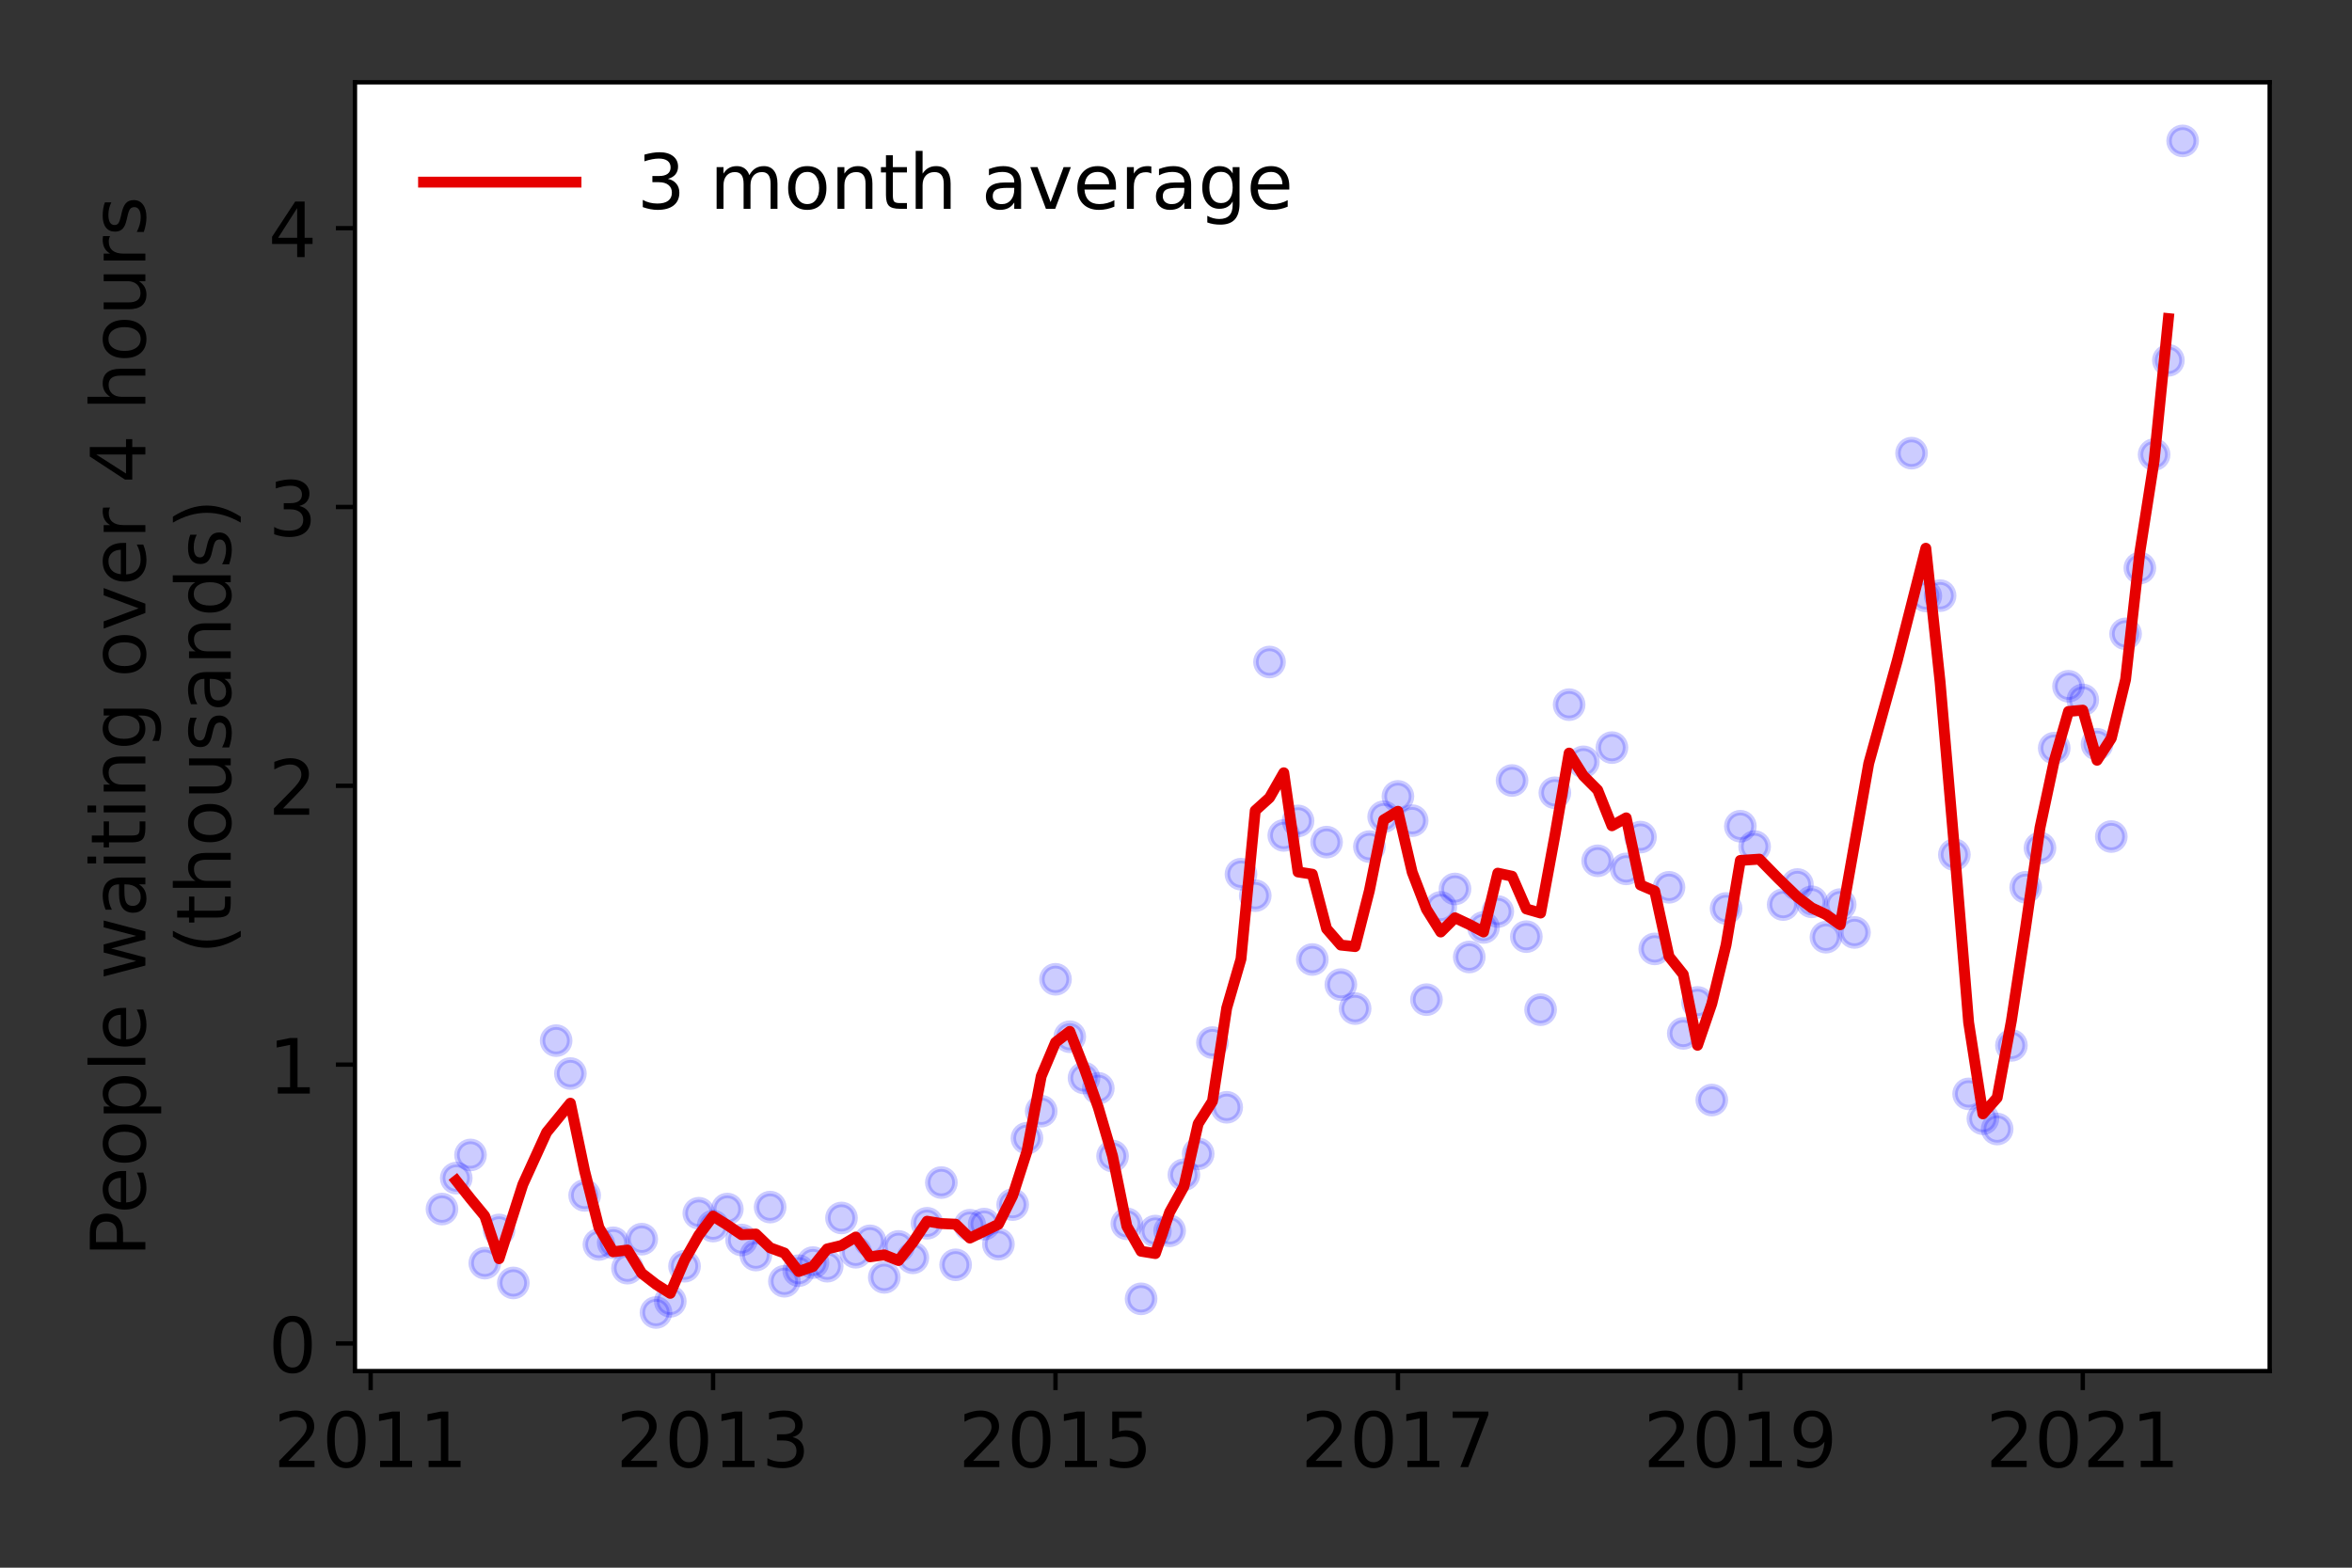 <?xml version="1.0" encoding="utf-8" standalone="no"?>
<!DOCTYPE svg PUBLIC "-//W3C//DTD SVG 1.1//EN"
  "http://www.w3.org/Graphics/SVG/1.1/DTD/svg11.dtd">
<!-- Created with matplotlib (https://matplotlib.org/) -->
<svg height="288pt" version="1.1" viewBox="0 0 432 288" width="432pt" xmlns="http://www.w3.org/2000/svg" xmlns:xlink="http://www.w3.org/1999/xlink">
 <rect x="0" y="0" width="432" height="288" fill="#333333" stroke="none"/>
 <defs>
  <style type="text/css">*{stroke-linecap:butt;stroke-linejoin:round;}</style>
 </defs>
 <g id="figure_1">
  <g id="patch_1">
   <path d="M 0 288 
L 432 288 
L 432 0 
L 0 0 
z
" style="fill:none;"/>
  </g>
  <g id="axes_1">
   <g id="patch_2">
    <path d="M 65.195 251.88 
L 416.88 251.88 
L 416.88 15.12 
L 65.195 15.12 
z
" style="fill:#ffffff;"/>
   </g>
   <g id="matplotlib.axis_1">
    <g id="xtick_1">
     <g id="line2d_1">
      <defs>
       <path d="M 0 0 
L 0 3.5 
" id="me75a34801a" style="stroke:#000000;stroke-width:0.8;"/>
      </defs>
      <g>
       <use style="stroke:#000000;stroke-width:0.8;" x="68.078" xlink:href="#me75a34801a" y="251.88"/>
      </g>
     </g>
     <g id="text_1">
      <!-- 2011 -->
      <g transform="translate(50.263 269.518)scale(0.14 -0.14)">
       <defs>
        <path d="M 19.188 8.297 
L 53.609 8.297 
L 53.609 0 
L 7.328 0 
L 7.328 8.297 
Q 12.938 14.109 22.625 23.891 
Q 32.328 33.688 34.812 36.531 
Q 39.547 41.844 41.422 45.531 
Q 43.312 49.219 43.312 52.781 
Q 43.312 58.594 39.234 62.25 
Q 35.156 65.922 28.609 65.922 
Q 23.969 65.922 18.812 64.312 
Q 13.672 62.703 7.812 59.422 
L 7.812 69.391 
Q 13.766 71.781 18.938 73 
Q 24.125 74.219 28.422 74.219 
Q 39.75 74.219 46.484 68.547 
Q 53.219 62.891 53.219 53.422 
Q 53.219 48.922 51.531 44.891 
Q 49.859 40.875 45.406 35.406 
Q 44.188 33.984 37.641 27.219 
Q 31.109 20.453 19.188 8.297 
z
" id="DejaVuSans-50"/>
        <path d="M 31.781 66.406 
Q 24.172 66.406 20.328 58.906 
Q 16.5 51.422 16.5 36.375 
Q 16.5 21.391 20.328 13.891 
Q 24.172 6.391 31.781 6.391 
Q 39.453 6.391 43.281 13.891 
Q 47.125 21.391 47.125 36.375 
Q 47.125 51.422 43.281 58.906 
Q 39.453 66.406 31.781 66.406 
z
M 31.781 74.219 
Q 44.047 74.219 50.516 64.516 
Q 56.984 54.828 56.984 36.375 
Q 56.984 17.969 50.516 8.266 
Q 44.047 -1.422 31.781 -1.422 
Q 19.531 -1.422 13.062 8.266 
Q 6.594 17.969 6.594 36.375 
Q 6.594 54.828 13.062 64.516 
Q 19.531 74.219 31.781 74.219 
z
" id="DejaVuSans-48"/>
        <path d="M 12.406 8.297 
L 28.516 8.297 
L 28.516 63.922 
L 10.984 60.406 
L 10.984 69.391 
L 28.422 72.906 
L 38.281 72.906 
L 38.281 8.297 
L 54.391 8.297 
L 54.391 0 
L 12.406 0 
z
" id="DejaVuSans-49"/>
       </defs>
       <use xlink:href="#DejaVuSans-50"/>
       <use x="63.623" xlink:href="#DejaVuSans-48"/>
       <use x="127.246" xlink:href="#DejaVuSans-49"/>
       <use x="190.869" xlink:href="#DejaVuSans-49"/>
      </g>
     </g>
    </g>
    <g id="xtick_2">
     <g id="line2d_2">
      <g>
       <use style="stroke:#000000;stroke-width:0.8;" x="130.972" xlink:href="#me75a34801a" y="251.88"/>
      </g>
     </g>
     <g id="text_2">
      <!-- 2013 -->
      <g transform="translate(113.157 269.518)scale(0.14 -0.14)">
       <defs>
        <path d="M 40.578 39.312 
Q 47.656 37.797 51.625 33 
Q 55.609 28.219 55.609 21.188 
Q 55.609 10.406 48.188 4.484 
Q 40.766 -1.422 27.094 -1.422 
Q 22.516 -1.422 17.656 -0.516 
Q 12.797 0.391 7.625 2.203 
L 7.625 11.719 
Q 11.719 9.328 16.594 8.109 
Q 21.484 6.891 26.812 6.891 
Q 36.078 6.891 40.938 10.547 
Q 45.797 14.203 45.797 21.188 
Q 45.797 27.641 41.281 31.266 
Q 36.766 34.906 28.719 34.906 
L 20.219 34.906 
L 20.219 43.016 
L 29.109 43.016 
Q 36.375 43.016 40.234 45.922 
Q 44.094 48.828 44.094 54.297 
Q 44.094 59.906 40.109 62.906 
Q 36.141 65.922 28.719 65.922 
Q 24.656 65.922 20.016 65.031 
Q 15.375 64.156 9.812 62.312 
L 9.812 71.094 
Q 15.438 72.656 20.344 73.438 
Q 25.25 74.219 29.594 74.219 
Q 40.828 74.219 47.359 69.109 
Q 53.906 64.016 53.906 55.328 
Q 53.906 49.266 50.438 45.094 
Q 46.969 40.922 40.578 39.312 
z
" id="DejaVuSans-51"/>
       </defs>
       <use xlink:href="#DejaVuSans-50"/>
       <use x="63.623" xlink:href="#DejaVuSans-48"/>
       <use x="127.246" xlink:href="#DejaVuSans-49"/>
       <use x="190.869" xlink:href="#DejaVuSans-51"/>
      </g>
     </g>
    </g>
    <g id="xtick_3">
     <g id="line2d_3">
      <g>
       <use style="stroke:#000000;stroke-width:0.8;" x="193.867" xlink:href="#me75a34801a" y="251.88"/>
      </g>
     </g>
     <g id="text_3">
      <!-- 2015 -->
      <g transform="translate(176.052 269.518)scale(0.14 -0.14)">
       <defs>
        <path d="M 10.797 72.906 
L 49.516 72.906 
L 49.516 64.594 
L 19.828 64.594 
L 19.828 46.734 
Q 21.969 47.469 24.109 47.828 
Q 26.266 48.188 28.422 48.188 
Q 40.625 48.188 47.75 41.5 
Q 54.891 34.812 54.891 23.391 
Q 54.891 11.625 47.562 5.094 
Q 40.234 -1.422 26.906 -1.422 
Q 22.312 -1.422 17.547 -0.641 
Q 12.797 0.141 7.719 1.703 
L 7.719 11.625 
Q 12.109 9.234 16.797 8.062 
Q 21.484 6.891 26.703 6.891 
Q 35.156 6.891 40.078 11.328 
Q 45.016 15.766 45.016 23.391 
Q 45.016 31 40.078 35.438 
Q 35.156 39.891 26.703 39.891 
Q 22.75 39.891 18.812 39.016 
Q 14.891 38.141 10.797 36.281 
z
" id="DejaVuSans-53"/>
       </defs>
       <use xlink:href="#DejaVuSans-50"/>
       <use x="63.623" xlink:href="#DejaVuSans-48"/>
       <use x="127.246" xlink:href="#DejaVuSans-49"/>
       <use x="190.869" xlink:href="#DejaVuSans-53"/>
      </g>
     </g>
    </g>
    <g id="xtick_4">
     <g id="line2d_4">
      <g>
       <use style="stroke:#000000;stroke-width:0.8;" x="256.761" xlink:href="#me75a34801a" y="251.88"/>
      </g>
     </g>
     <g id="text_4">
      <!-- 2017 -->
      <g transform="translate(238.946 269.518)scale(0.14 -0.14)">
       <defs>
        <path d="M 8.203 72.906 
L 55.078 72.906 
L 55.078 68.703 
L 28.609 0 
L 18.312 0 
L 43.219 64.594 
L 8.203 64.594 
z
" id="DejaVuSans-55"/>
       </defs>
       <use xlink:href="#DejaVuSans-50"/>
       <use x="63.623" xlink:href="#DejaVuSans-48"/>
       <use x="127.246" xlink:href="#DejaVuSans-49"/>
       <use x="190.869" xlink:href="#DejaVuSans-55"/>
      </g>
     </g>
    </g>
    <g id="xtick_5">
     <g id="line2d_5">
      <g>
       <use style="stroke:#000000;stroke-width:0.8;" x="319.656" xlink:href="#me75a34801a" y="251.88"/>
      </g>
     </g>
     <g id="text_5">
      <!-- 2019 -->
      <g transform="translate(301.841 269.518)scale(0.14 -0.14)">
       <defs>
        <path d="M 10.984 1.516 
L 10.984 10.5 
Q 14.703 8.734 18.5 7.812 
Q 22.312 6.891 25.984 6.891 
Q 35.75 6.891 40.891 13.453 
Q 46.047 20.016 46.781 33.406 
Q 43.953 29.203 39.594 26.953 
Q 35.25 24.703 29.984 24.703 
Q 19.047 24.703 12.672 31.312 
Q 6.297 37.938 6.297 49.422 
Q 6.297 60.641 12.938 67.422 
Q 19.578 74.219 30.609 74.219 
Q 43.266 74.219 49.922 64.516 
Q 56.594 54.828 56.594 36.375 
Q 56.594 19.141 48.406 8.859 
Q 40.234 -1.422 26.422 -1.422 
Q 22.703 -1.422 18.891 -0.688 
Q 15.094 0.047 10.984 1.516 
z
M 30.609 32.422 
Q 37.25 32.422 41.125 36.953 
Q 45.016 41.5 45.016 49.422 
Q 45.016 57.281 41.125 61.844 
Q 37.25 66.406 30.609 66.406 
Q 23.969 66.406 20.094 61.844 
Q 16.219 57.281 16.219 49.422 
Q 16.219 41.5 20.094 36.953 
Q 23.969 32.422 30.609 32.422 
z
" id="DejaVuSans-57"/>
       </defs>
       <use xlink:href="#DejaVuSans-50"/>
       <use x="63.623" xlink:href="#DejaVuSans-48"/>
       <use x="127.246" xlink:href="#DejaVuSans-49"/>
       <use x="190.869" xlink:href="#DejaVuSans-57"/>
      </g>
     </g>
    </g>
    <g id="xtick_6">
     <g id="line2d_6">
      <g>
       <use style="stroke:#000000;stroke-width:0.8;" x="382.55" xlink:href="#me75a34801a" y="251.88"/>
      </g>
     </g>
     <g id="text_6">
      <!-- 2021 -->
      <g transform="translate(364.735 269.518)scale(0.14 -0.14)">
       <use xlink:href="#DejaVuSans-50"/>
       <use x="63.623" xlink:href="#DejaVuSans-48"/>
       <use x="127.246" xlink:href="#DejaVuSans-50"/>
       <use x="190.869" xlink:href="#DejaVuSans-49"/>
      </g>
     </g>
    </g>
   </g>
   <g id="matplotlib.axis_2">
    <g id="ytick_1">
     <g id="line2d_7">
      <defs>
       <path d="M 0 0 
L -3.5 0 
" id="m4e1fd87403" style="stroke:#000000;stroke-width:0.8;"/>
      </defs>
      <g>
       <use style="stroke:#000000;stroke-width:0.8;" x="65.195" xlink:href="#m4e1fd87403" y="246.804"/>
      </g>
     </g>
     <g id="text_7">
      <!-- 0 -->
      <g transform="translate(49.288 252.123)scale(0.14 -0.14)">
       <use xlink:href="#DejaVuSans-48"/>
      </g>
     </g>
    </g>
    <g id="ytick_2">
     <g id="line2d_8">
      <g>
       <use style="stroke:#000000;stroke-width:0.8;" x="65.195" xlink:href="#m4e1fd87403" y="195.582"/>
      </g>
     </g>
     <g id="text_8">
      <!-- 1 -->
      <g transform="translate(49.288 200.9)scale(0.14 -0.14)">
       <use xlink:href="#DejaVuSans-49"/>
      </g>
     </g>
    </g>
    <g id="ytick_3">
     <g id="line2d_9">
      <g>
       <use style="stroke:#000000;stroke-width:0.8;" x="65.195" xlink:href="#m4e1fd87403" y="144.359"/>
      </g>
     </g>
     <g id="text_9">
      <!-- 2 -->
      <g transform="translate(49.288 149.678)scale(0.14 -0.14)">
       <use xlink:href="#DejaVuSans-50"/>
      </g>
     </g>
    </g>
    <g id="ytick_4">
     <g id="line2d_10">
      <g>
       <use style="stroke:#000000;stroke-width:0.8;" x="65.195" xlink:href="#m4e1fd87403" y="93.137"/>
      </g>
     </g>
     <g id="text_10">
      <!-- 3 -->
      <g transform="translate(49.288 98.456)scale(0.14 -0.14)">
       <use xlink:href="#DejaVuSans-51"/>
      </g>
     </g>
    </g>
    <g id="ytick_5">
     <g id="line2d_11">
      <g>
       <use style="stroke:#000000;stroke-width:0.8;" x="65.195" xlink:href="#m4e1fd87403" y="41.914"/>
      </g>
     </g>
     <g id="text_11">
      <!-- 4 -->
      <g transform="translate(49.288 47.233)scale(0.14 -0.14)">
       <defs>
        <path d="M 37.797 64.312 
L 12.891 25.391 
L 37.797 25.391 
z
M 35.203 72.906 
L 47.609 72.906 
L 47.609 25.391 
L 58.016 25.391 
L 58.016 17.188 
L 47.609 17.188 
L 47.609 0 
L 37.797 0 
L 37.797 17.188 
L 4.891 17.188 
L 4.891 26.703 
z
" id="DejaVuSans-52"/>
       </defs>
       <use xlink:href="#DejaVuSans-52"/>
      </g>
     </g>
    </g>
    <g id="text_12">
     <!-- People waiting over 4 hours -->
     <g transform="translate(26.699 230.925)rotate(-90)scale(0.14 -0.14)">
      <defs>
       <path d="M 19.672 64.797 
L 19.672 37.406 
L 32.078 37.406 
Q 38.969 37.406 42.719 40.969 
Q 46.484 44.531 46.484 51.125 
Q 46.484 57.672 42.719 61.234 
Q 38.969 64.797 32.078 64.797 
z
M 9.812 72.906 
L 32.078 72.906 
Q 44.344 72.906 50.609 67.359 
Q 56.891 61.812 56.891 51.125 
Q 56.891 40.328 50.609 34.812 
Q 44.344 29.297 32.078 29.297 
L 19.672 29.297 
L 19.672 0 
L 9.812 0 
z
" id="DejaVuSans-80"/>
       <path d="M 56.203 29.594 
L 56.203 25.203 
L 14.891 25.203 
Q 15.484 15.922 20.484 11.062 
Q 25.484 6.203 34.422 6.203 
Q 39.594 6.203 44.453 7.469 
Q 49.312 8.734 54.109 11.281 
L 54.109 2.781 
Q 49.266 0.734 44.188 -0.344 
Q 39.109 -1.422 33.891 -1.422 
Q 20.797 -1.422 13.156 6.188 
Q 5.516 13.812 5.516 26.812 
Q 5.516 40.234 12.766 48.109 
Q 20.016 56 32.328 56 
Q 43.359 56 49.781 48.891 
Q 56.203 41.797 56.203 29.594 
z
M 47.219 32.234 
Q 47.125 39.594 43.094 43.984 
Q 39.062 48.391 32.422 48.391 
Q 24.906 48.391 20.391 44.141 
Q 15.875 39.891 15.188 32.172 
z
" id="DejaVuSans-101"/>
       <path d="M 30.609 48.391 
Q 23.391 48.391 19.188 42.75 
Q 14.984 37.109 14.984 27.297 
Q 14.984 17.484 19.156 11.844 
Q 23.344 6.203 30.609 6.203 
Q 37.797 6.203 41.984 11.859 
Q 46.188 17.531 46.188 27.297 
Q 46.188 37.016 41.984 42.703 
Q 37.797 48.391 30.609 48.391 
z
M 30.609 56 
Q 42.328 56 49.016 48.375 
Q 55.719 40.766 55.719 27.297 
Q 55.719 13.875 49.016 6.219 
Q 42.328 -1.422 30.609 -1.422 
Q 18.844 -1.422 12.172 6.219 
Q 5.516 13.875 5.516 27.297 
Q 5.516 40.766 12.172 48.375 
Q 18.844 56 30.609 56 
z
" id="DejaVuSans-111"/>
       <path d="M 18.109 8.203 
L 18.109 -20.797 
L 9.078 -20.797 
L 9.078 54.688 
L 18.109 54.688 
L 18.109 46.391 
Q 20.953 51.266 25.266 53.625 
Q 29.594 56 35.594 56 
Q 45.562 56 51.781 48.094 
Q 58.016 40.188 58.016 27.297 
Q 58.016 14.406 51.781 6.484 
Q 45.562 -1.422 35.594 -1.422 
Q 29.594 -1.422 25.266 0.953 
Q 20.953 3.328 18.109 8.203 
z
M 48.688 27.297 
Q 48.688 37.203 44.609 42.844 
Q 40.531 48.484 33.406 48.484 
Q 26.266 48.484 22.188 42.844 
Q 18.109 37.203 18.109 27.297 
Q 18.109 17.391 22.188 11.75 
Q 26.266 6.109 33.406 6.109 
Q 40.531 6.109 44.609 11.75 
Q 48.688 17.391 48.688 27.297 
z
" id="DejaVuSans-112"/>
       <path d="M 9.422 75.984 
L 18.406 75.984 
L 18.406 0 
L 9.422 0 
z
" id="DejaVuSans-108"/>
       <path id="DejaVuSans-32"/>
       <path d="M 4.203 54.688 
L 13.188 54.688 
L 24.422 12.016 
L 35.594 54.688 
L 46.188 54.688 
L 57.422 12.016 
L 68.609 54.688 
L 77.594 54.688 
L 63.281 0 
L 52.688 0 
L 40.922 44.828 
L 29.109 0 
L 18.5 0 
z
" id="DejaVuSans-119"/>
       <path d="M 34.281 27.484 
Q 23.391 27.484 19.188 25 
Q 14.984 22.516 14.984 16.5 
Q 14.984 11.719 18.141 8.906 
Q 21.297 6.109 26.703 6.109 
Q 34.188 6.109 38.703 11.406 
Q 43.219 16.703 43.219 25.484 
L 43.219 27.484 
z
M 52.203 31.203 
L 52.203 0 
L 43.219 0 
L 43.219 8.297 
Q 40.141 3.328 35.547 0.953 
Q 30.953 -1.422 24.312 -1.422 
Q 15.922 -1.422 10.953 3.297 
Q 6 8.016 6 15.922 
Q 6 25.141 12.172 29.828 
Q 18.359 34.516 30.609 34.516 
L 43.219 34.516 
L 43.219 35.406 
Q 43.219 41.609 39.141 45 
Q 35.062 48.391 27.688 48.391 
Q 23 48.391 18.547 47.266 
Q 14.109 46.141 10.016 43.891 
L 10.016 52.203 
Q 14.938 54.109 19.578 55.047 
Q 24.219 56 28.609 56 
Q 40.484 56 46.344 49.844 
Q 52.203 43.703 52.203 31.203 
z
" id="DejaVuSans-97"/>
       <path d="M 9.422 54.688 
L 18.406 54.688 
L 18.406 0 
L 9.422 0 
z
M 9.422 75.984 
L 18.406 75.984 
L 18.406 64.594 
L 9.422 64.594 
z
" id="DejaVuSans-105"/>
       <path d="M 18.312 70.219 
L 18.312 54.688 
L 36.812 54.688 
L 36.812 47.703 
L 18.312 47.703 
L 18.312 18.016 
Q 18.312 11.328 20.141 9.422 
Q 21.969 7.516 27.594 7.516 
L 36.812 7.516 
L 36.812 0 
L 27.594 0 
Q 17.188 0 13.234 3.875 
Q 9.281 7.766 9.281 18.016 
L 9.281 47.703 
L 2.688 47.703 
L 2.688 54.688 
L 9.281 54.688 
L 9.281 70.219 
z
" id="DejaVuSans-116"/>
       <path d="M 54.891 33.016 
L 54.891 0 
L 45.906 0 
L 45.906 32.719 
Q 45.906 40.484 42.875 44.328 
Q 39.844 48.188 33.797 48.188 
Q 26.516 48.188 22.312 43.547 
Q 18.109 38.922 18.109 30.906 
L 18.109 0 
L 9.078 0 
L 9.078 54.688 
L 18.109 54.688 
L 18.109 46.188 
Q 21.344 51.125 25.703 53.562 
Q 30.078 56 35.797 56 
Q 45.219 56 50.047 50.172 
Q 54.891 44.344 54.891 33.016 
z
" id="DejaVuSans-110"/>
       <path d="M 45.406 27.984 
Q 45.406 37.75 41.375 43.109 
Q 37.359 48.484 30.078 48.484 
Q 22.859 48.484 18.828 43.109 
Q 14.797 37.75 14.797 27.984 
Q 14.797 18.266 18.828 12.891 
Q 22.859 7.516 30.078 7.516 
Q 37.359 7.516 41.375 12.891 
Q 45.406 18.266 45.406 27.984 
z
M 54.391 6.781 
Q 54.391 -7.172 48.188 -13.984 
Q 42 -20.797 29.203 -20.797 
Q 24.469 -20.797 20.266 -20.094 
Q 16.062 -19.391 12.109 -17.922 
L 12.109 -9.188 
Q 16.062 -11.328 19.922 -12.344 
Q 23.781 -13.375 27.781 -13.375 
Q 36.625 -13.375 41.016 -8.766 
Q 45.406 -4.156 45.406 5.172 
L 45.406 9.625 
Q 42.625 4.781 38.281 2.391 
Q 33.938 0 27.875 0 
Q 17.828 0 11.672 7.656 
Q 5.516 15.328 5.516 27.984 
Q 5.516 40.672 11.672 48.328 
Q 17.828 56 27.875 56 
Q 33.938 56 38.281 53.609 
Q 42.625 51.219 45.406 46.391 
L 45.406 54.688 
L 54.391 54.688 
z
" id="DejaVuSans-103"/>
       <path d="M 2.984 54.688 
L 12.5 54.688 
L 29.594 8.797 
L 46.688 54.688 
L 56.203 54.688 
L 35.688 0 
L 23.484 0 
z
" id="DejaVuSans-118"/>
       <path d="M 41.109 46.297 
Q 39.594 47.172 37.812 47.578 
Q 36.031 48 33.891 48 
Q 26.266 48 22.188 43.047 
Q 18.109 38.094 18.109 28.812 
L 18.109 0 
L 9.078 0 
L 9.078 54.688 
L 18.109 54.688 
L 18.109 46.188 
Q 20.953 51.172 25.484 53.578 
Q 30.031 56 36.531 56 
Q 37.453 56 38.578 55.875 
Q 39.703 55.766 41.062 55.516 
z
" id="DejaVuSans-114"/>
       <path d="M 54.891 33.016 
L 54.891 0 
L 45.906 0 
L 45.906 32.719 
Q 45.906 40.484 42.875 44.328 
Q 39.844 48.188 33.797 48.188 
Q 26.516 48.188 22.312 43.547 
Q 18.109 38.922 18.109 30.906 
L 18.109 0 
L 9.078 0 
L 9.078 75.984 
L 18.109 75.984 
L 18.109 46.188 
Q 21.344 51.125 25.703 53.562 
Q 30.078 56 35.797 56 
Q 45.219 56 50.047 50.172 
Q 54.891 44.344 54.891 33.016 
z
" id="DejaVuSans-104"/>
       <path d="M 8.5 21.578 
L 8.5 54.688 
L 17.484 54.688 
L 17.484 21.922 
Q 17.484 14.156 20.5 10.266 
Q 23.531 6.391 29.594 6.391 
Q 36.859 6.391 41.078 11.031 
Q 45.312 15.672 45.312 23.688 
L 45.312 54.688 
L 54.297 54.688 
L 54.297 0 
L 45.312 0 
L 45.312 8.406 
Q 42.047 3.422 37.719 1 
Q 33.406 -1.422 27.688 -1.422 
Q 18.266 -1.422 13.375 4.438 
Q 8.5 10.297 8.5 21.578 
z
M 31.109 56 
z
" id="DejaVuSans-117"/>
       <path d="M 44.281 53.078 
L 44.281 44.578 
Q 40.484 46.531 36.375 47.5 
Q 32.281 48.484 27.875 48.484 
Q 21.188 48.484 17.844 46.438 
Q 14.5 44.391 14.5 40.281 
Q 14.5 37.156 16.891 35.375 
Q 19.281 33.594 26.516 31.984 
L 29.594 31.297 
Q 39.156 29.25 43.188 25.516 
Q 47.219 21.781 47.219 15.094 
Q 47.219 7.469 41.188 3.016 
Q 35.156 -1.422 24.609 -1.422 
Q 20.219 -1.422 15.453 -0.562 
Q 10.688 0.297 5.422 2 
L 5.422 11.281 
Q 10.406 8.688 15.234 7.391 
Q 20.062 6.109 24.812 6.109 
Q 31.156 6.109 34.562 8.281 
Q 37.984 10.453 37.984 14.406 
Q 37.984 18.062 35.516 20.016 
Q 33.062 21.969 24.703 23.781 
L 21.578 24.516 
Q 13.234 26.266 9.516 29.906 
Q 5.812 33.547 5.812 39.891 
Q 5.812 47.609 11.281 51.797 
Q 16.75 56 26.812 56 
Q 31.781 56 36.172 55.266 
Q 40.578 54.547 44.281 53.078 
z
" id="DejaVuSans-115"/>
      </defs>
      <use xlink:href="#DejaVuSans-80"/>
      <use x="56.678" xlink:href="#DejaVuSans-101"/>
      <use x="118.201" xlink:href="#DejaVuSans-111"/>
      <use x="179.383" xlink:href="#DejaVuSans-112"/>
      <use x="242.859" xlink:href="#DejaVuSans-108"/>
      <use x="270.643" xlink:href="#DejaVuSans-101"/>
      <use x="332.166" xlink:href="#DejaVuSans-32"/>
      <use x="363.953" xlink:href="#DejaVuSans-119"/>
      <use x="445.74" xlink:href="#DejaVuSans-97"/>
      <use x="507.02" xlink:href="#DejaVuSans-105"/>
      <use x="534.803" xlink:href="#DejaVuSans-116"/>
      <use x="574.012" xlink:href="#DejaVuSans-105"/>
      <use x="601.795" xlink:href="#DejaVuSans-110"/>
      <use x="665.174" xlink:href="#DejaVuSans-103"/>
      <use x="728.65" xlink:href="#DejaVuSans-32"/>
      <use x="760.438" xlink:href="#DejaVuSans-111"/>
      <use x="821.619" xlink:href="#DejaVuSans-118"/>
      <use x="880.799" xlink:href="#DejaVuSans-101"/>
      <use x="942.322" xlink:href="#DejaVuSans-114"/>
      <use x="983.436" xlink:href="#DejaVuSans-32"/>
      <use x="1015.223" xlink:href="#DejaVuSans-52"/>
      <use x="1078.846" xlink:href="#DejaVuSans-32"/>
      <use x="1110.633" xlink:href="#DejaVuSans-104"/>
      <use x="1174.012" xlink:href="#DejaVuSans-111"/>
      <use x="1235.193" xlink:href="#DejaVuSans-117"/>
      <use x="1298.572" xlink:href="#DejaVuSans-114"/>
      <use x="1339.686" xlink:href="#DejaVuSans-115"/>
     </g>
     <!-- (thousands) -->
     <g transform="translate(42.376 175.325)rotate(-90)scale(0.14 -0.14)">
      <defs>
       <path d="M 31 75.875 
Q 24.469 64.656 21.281 53.656 
Q 18.109 42.672 18.109 31.391 
Q 18.109 20.125 21.312 9.062 
Q 24.516 -2 31 -13.188 
L 23.188 -13.188 
Q 15.875 -1.703 12.234 9.375 
Q 8.594 20.453 8.594 31.391 
Q 8.594 42.281 12.203 53.312 
Q 15.828 64.359 23.188 75.875 
z
" id="DejaVuSans-40"/>
       <path d="M 45.406 46.391 
L 45.406 75.984 
L 54.391 75.984 
L 54.391 0 
L 45.406 0 
L 45.406 8.203 
Q 42.578 3.328 38.25 0.953 
Q 33.938 -1.422 27.875 -1.422 
Q 17.969 -1.422 11.734 6.484 
Q 5.516 14.406 5.516 27.297 
Q 5.516 40.188 11.734 48.094 
Q 17.969 56 27.875 56 
Q 33.938 56 38.25 53.625 
Q 42.578 51.266 45.406 46.391 
z
M 14.797 27.297 
Q 14.797 17.391 18.875 11.75 
Q 22.953 6.109 30.078 6.109 
Q 37.203 6.109 41.297 11.75 
Q 45.406 17.391 45.406 27.297 
Q 45.406 37.203 41.297 42.844 
Q 37.203 48.484 30.078 48.484 
Q 22.953 48.484 18.875 42.844 
Q 14.797 37.203 14.797 27.297 
z
" id="DejaVuSans-100"/>
       <path d="M 8.016 75.875 
L 15.828 75.875 
Q 23.141 64.359 26.781 53.312 
Q 30.422 42.281 30.422 31.391 
Q 30.422 20.453 26.781 9.375 
Q 23.141 -1.703 15.828 -13.188 
L 8.016 -13.188 
Q 14.5 -2 17.703 9.062 
Q 20.906 20.125 20.906 31.391 
Q 20.906 42.672 17.703 53.656 
Q 14.5 64.656 8.016 75.875 
z
" id="DejaVuSans-41"/>
      </defs>
      <use xlink:href="#DejaVuSans-40"/>
      <use x="39.014" xlink:href="#DejaVuSans-116"/>
      <use x="78.223" xlink:href="#DejaVuSans-104"/>
      <use x="141.602" xlink:href="#DejaVuSans-111"/>
      <use x="202.783" xlink:href="#DejaVuSans-117"/>
      <use x="266.162" xlink:href="#DejaVuSans-115"/>
      <use x="318.262" xlink:href="#DejaVuSans-97"/>
      <use x="379.541" xlink:href="#DejaVuSans-110"/>
      <use x="442.92" xlink:href="#DejaVuSans-100"/>
      <use x="506.396" xlink:href="#DejaVuSans-115"/>
      <use x="558.496" xlink:href="#DejaVuSans-41"/>
     </g>
    </g>
   </g>
   <g id="line2d_12">
    <defs>
     <path d="M 0 2.5 
C 0.663 2.5 1.299 2.237 1.768 1.768 
C 2.237 1.299 2.5 0.663 2.5 0 
C 2.5 -0.663 2.237 -1.299 1.768 -1.768 
C 1.299 -2.237 0.663 -2.5 0 -2.5 
C -0.663 -2.5 -1.299 -2.237 -1.768 -1.768 
C -2.237 -1.299 -2.5 -0.663 -2.5 0 
C -2.5 0.663 -2.237 1.299 -1.768 1.768 
C -1.299 2.237 -0.663 2.5 0 2.5 
z
" id="ma67ff38bf6" style="stroke:#0000ff;stroke-opacity:0.2;"/>
    </defs>
    <g clip-path="url(#p10192a9dab)">
     <use style="fill:#0000ff;fill-opacity:0.2;stroke:#0000ff;stroke-opacity:0.2;" x="400.894" xlink:href="#ma67ff38bf6" y="25.882"/>
     <use style="fill:#0000ff;fill-opacity:0.2;stroke:#0000ff;stroke-opacity:0.2;" x="398.274" xlink:href="#ma67ff38bf6" y="66.194"/>
     <use style="fill:#0000ff;fill-opacity:0.2;stroke:#0000ff;stroke-opacity:0.2;" x="395.653" xlink:href="#ma67ff38bf6" y="83.507"/>
     <use style="fill:#0000ff;fill-opacity:0.2;stroke:#0000ff;stroke-opacity:0.2;" x="393.033" xlink:href="#ma67ff38bf6" y="104.354"/>
     <use style="fill:#0000ff;fill-opacity:0.2;stroke:#0000ff;stroke-opacity:0.2;" x="390.412" xlink:href="#ma67ff38bf6" y="116.443"/>
     <use style="fill:#0000ff;fill-opacity:0.2;stroke:#0000ff;stroke-opacity:0.2;" x="387.791" xlink:href="#ma67ff38bf6" y="153.682"/>
     <use style="fill:#0000ff;fill-opacity:0.2;stroke:#0000ff;stroke-opacity:0.2;" x="385.171" xlink:href="#ma67ff38bf6" y="136.727"/>
     <use style="fill:#0000ff;fill-opacity:0.2;stroke:#0000ff;stroke-opacity:0.2;" x="382.55" xlink:href="#ma67ff38bf6" y="128.583"/>
     <use style="fill:#0000ff;fill-opacity:0.2;stroke:#0000ff;stroke-opacity:0.2;" x="379.929" xlink:href="#ma67ff38bf6" y="126.073"/>
     <use style="fill:#0000ff;fill-opacity:0.2;stroke:#0000ff;stroke-opacity:0.2;" x="377.309" xlink:href="#ma67ff38bf6" y="137.444"/>
     <use style="fill:#0000ff;fill-opacity:0.2;stroke:#0000ff;stroke-opacity:0.2;" x="374.688" xlink:href="#ma67ff38bf6" y="155.782"/>
     <use style="fill:#0000ff;fill-opacity:0.2;stroke:#0000ff;stroke-opacity:0.2;" x="372.068" xlink:href="#ma67ff38bf6" y="163.004"/>
     <use style="fill:#0000ff;fill-opacity:0.2;stroke:#0000ff;stroke-opacity:0.2;" x="369.447" xlink:href="#ma67ff38bf6" y="192.047"/>
     <use style="fill:#0000ff;fill-opacity:0.2;stroke:#0000ff;stroke-opacity:0.2;" x="366.826" xlink:href="#ma67ff38bf6" y="207.414"/>
     <use style="fill:#0000ff;fill-opacity:0.2;stroke:#0000ff;stroke-opacity:0.2;" x="364.206" xlink:href="#ma67ff38bf6" y="205.519"/>
     <use style="fill:#0000ff;fill-opacity:0.2;stroke:#0000ff;stroke-opacity:0.2;" x="361.585" xlink:href="#ma67ff38bf6" y="200.96"/>
     <use style="fill:#0000ff;fill-opacity:0.2;stroke:#0000ff;stroke-opacity:0.2;" x="358.965" xlink:href="#ma67ff38bf6" y="157.011"/>
     <use style="fill:#0000ff;fill-opacity:0.2;stroke:#0000ff;stroke-opacity:0.2;" x="356.344" xlink:href="#ma67ff38bf6" y="109.425"/>
     <use style="fill:#0000ff;fill-opacity:0.2;stroke:#0000ff;stroke-opacity:0.2;" x="353.723" xlink:href="#ma67ff38bf6" y="109.477"/>
     <use style="fill:#0000ff;fill-opacity:0.2;stroke:#0000ff;stroke-opacity:0.2;" x="351.103" xlink:href="#ma67ff38bf6" y="83.251"/>
     <use style="fill:#0000ff;fill-opacity:0.2;stroke:#0000ff;stroke-opacity:0.2;" x="340.62" xlink:href="#ma67ff38bf6" y="171.302"/>
     <use style="fill:#0000ff;fill-opacity:0.2;stroke:#0000ff;stroke-opacity:0.2;" x="338" xlink:href="#ma67ff38bf6" y="166.18"/>
     <use style="fill:#0000ff;fill-opacity:0.2;stroke:#0000ff;stroke-opacity:0.2;" x="335.379" xlink:href="#ma67ff38bf6" y="172.173"/>
     <use style="fill:#0000ff;fill-opacity:0.2;stroke:#0000ff;stroke-opacity:0.2;" x="332.759" xlink:href="#ma67ff38bf6" y="165.668"/>
     <use style="fill:#0000ff;fill-opacity:0.2;stroke:#0000ff;stroke-opacity:0.2;" x="330.138" xlink:href="#ma67ff38bf6" y="162.492"/>
     <use style="fill:#0000ff;fill-opacity:0.2;stroke:#0000ff;stroke-opacity:0.2;" x="327.517" xlink:href="#ma67ff38bf6" y="166.18"/>
     <use style="fill:#0000ff;fill-opacity:0.2;stroke:#0000ff;stroke-opacity:0.2;" x="322.276" xlink:href="#ma67ff38bf6" y="155.526"/>
     <use style="fill:#0000ff;fill-opacity:0.2;stroke:#0000ff;stroke-opacity:0.2;" x="319.656" xlink:href="#ma67ff38bf6" y="151.786"/>
     <use style="fill:#0000ff;fill-opacity:0.2;stroke:#0000ff;stroke-opacity:0.2;" x="317.035" xlink:href="#ma67ff38bf6" y="166.897"/>
     <use style="fill:#0000ff;fill-opacity:0.2;stroke:#0000ff;stroke-opacity:0.2;" x="314.414" xlink:href="#ma67ff38bf6" y="202.087"/>
     <use style="fill:#0000ff;fill-opacity:0.2;stroke:#0000ff;stroke-opacity:0.2;" x="311.794" xlink:href="#ma67ff38bf6" y="184.159"/>
     <use style="fill:#0000ff;fill-opacity:0.2;stroke:#0000ff;stroke-opacity:0.2;" x="309.173" xlink:href="#ma67ff38bf6" y="189.845"/>
     <use style="fill:#0000ff;fill-opacity:0.2;stroke:#0000ff;stroke-opacity:0.2;" x="306.553" xlink:href="#ma67ff38bf6" y="163.004"/>
     <use style="fill:#0000ff;fill-opacity:0.2;stroke:#0000ff;stroke-opacity:0.2;" x="303.932" xlink:href="#ma67ff38bf6" y="174.324"/>
     <use style="fill:#0000ff;fill-opacity:0.2;stroke:#0000ff;stroke-opacity:0.2;" x="301.311" xlink:href="#ma67ff38bf6" y="153.784"/>
     <use style="fill:#0000ff;fill-opacity:0.2;stroke:#0000ff;stroke-opacity:0.2;" x="298.691" xlink:href="#ma67ff38bf6" y="159.623"/>
     <use style="fill:#0000ff;fill-opacity:0.2;stroke:#0000ff;stroke-opacity:0.2;" x="296.07" xlink:href="#ma67ff38bf6" y="137.342"/>
     <use style="fill:#0000ff;fill-opacity:0.2;stroke:#0000ff;stroke-opacity:0.2;" x="293.45" xlink:href="#ma67ff38bf6" y="158.138"/>
     <use style="fill:#0000ff;fill-opacity:0.2;stroke:#0000ff;stroke-opacity:0.2;" x="290.829" xlink:href="#ma67ff38bf6" y="139.954"/>
     <use style="fill:#0000ff;fill-opacity:0.2;stroke:#0000ff;stroke-opacity:0.2;" x="288.208" xlink:href="#ma67ff38bf6" y="129.453"/>
     <use style="fill:#0000ff;fill-opacity:0.2;stroke:#0000ff;stroke-opacity:0.2;" x="285.588" xlink:href="#ma67ff38bf6" y="145.64"/>
     <use style="fill:#0000ff;fill-opacity:0.2;stroke:#0000ff;stroke-opacity:0.2;" x="282.967" xlink:href="#ma67ff38bf6" y="185.491"/>
     <use style="fill:#0000ff;fill-opacity:0.2;stroke:#0000ff;stroke-opacity:0.2;" x="280.347" xlink:href="#ma67ff38bf6" y="172.07"/>
     <use style="fill:#0000ff;fill-opacity:0.2;stroke:#0000ff;stroke-opacity:0.2;" x="277.726" xlink:href="#ma67ff38bf6" y="143.386"/>
     <use style="fill:#0000ff;fill-opacity:0.2;stroke:#0000ff;stroke-opacity:0.2;" x="275.105" xlink:href="#ma67ff38bf6" y="167.46"/>
     <use style="fill:#0000ff;fill-opacity:0.2;stroke:#0000ff;stroke-opacity:0.2;" x="272.485" xlink:href="#ma67ff38bf6" y="170.38"/>
     <use style="fill:#0000ff;fill-opacity:0.2;stroke:#0000ff;stroke-opacity:0.2;" x="269.864" xlink:href="#ma67ff38bf6" y="175.81"/>
     <use style="fill:#0000ff;fill-opacity:0.2;stroke:#0000ff;stroke-opacity:0.2;" x="267.244" xlink:href="#ma67ff38bf6" y="163.311"/>
     <use style="fill:#0000ff;fill-opacity:0.2;stroke:#0000ff;stroke-opacity:0.2;" x="264.623" xlink:href="#ma67ff38bf6" y="166.692"/>
     <use style="fill:#0000ff;fill-opacity:0.2;stroke:#0000ff;stroke-opacity:0.2;" x="262.002" xlink:href="#ma67ff38bf6" y="183.647"/>
     <use style="fill:#0000ff;fill-opacity:0.2;stroke:#0000ff;stroke-opacity:0.2;" x="259.382" xlink:href="#ma67ff38bf6" y="150.762"/>
     <use style="fill:#0000ff;fill-opacity:0.2;stroke:#0000ff;stroke-opacity:0.2;" x="256.761" xlink:href="#ma67ff38bf6" y="146.306"/>
     <use style="fill:#0000ff;fill-opacity:0.2;stroke:#0000ff;stroke-opacity:0.2;" x="254.141" xlink:href="#ma67ff38bf6" y="150.045"/>
     <use style="fill:#0000ff;fill-opacity:0.2;stroke:#0000ff;stroke-opacity:0.2;" x="251.52" xlink:href="#ma67ff38bf6" y="155.526"/>
     <use style="fill:#0000ff;fill-opacity:0.2;stroke:#0000ff;stroke-opacity:0.2;" x="248.899" xlink:href="#ma67ff38bf6" y="185.286"/>
     <use style="fill:#0000ff;fill-opacity:0.2;stroke:#0000ff;stroke-opacity:0.2;" x="246.279" xlink:href="#ma67ff38bf6" y="180.881"/>
     <use style="fill:#0000ff;fill-opacity:0.2;stroke:#0000ff;stroke-opacity:0.2;" x="243.658" xlink:href="#ma67ff38bf6" y="154.706"/>
     <use style="fill:#0000ff;fill-opacity:0.2;stroke:#0000ff;stroke-opacity:0.2;" x="241.037" xlink:href="#ma67ff38bf6" y="176.271"/>
     <use style="fill:#0000ff;fill-opacity:0.2;stroke:#0000ff;stroke-opacity:0.2;" x="238.417" xlink:href="#ma67ff38bf6" y="150.813"/>
     <use style="fill:#0000ff;fill-opacity:0.2;stroke:#0000ff;stroke-opacity:0.2;" x="235.796" xlink:href="#ma67ff38bf6" y="153.477"/>
     <use style="fill:#0000ff;fill-opacity:0.2;stroke:#0000ff;stroke-opacity:0.2;" x="233.176" xlink:href="#ma67ff38bf6" y="121.616"/>
     <use style="fill:#0000ff;fill-opacity:0.2;stroke:#0000ff;stroke-opacity:0.2;" x="230.555" xlink:href="#ma67ff38bf6" y="164.541"/>
     <use style="fill:#0000ff;fill-opacity:0.2;stroke:#0000ff;stroke-opacity:0.2;" x="227.934" xlink:href="#ma67ff38bf6" y="160.597"/>
     <use style="fill:#0000ff;fill-opacity:0.2;stroke:#0000ff;stroke-opacity:0.2;" x="225.314" xlink:href="#ma67ff38bf6" y="203.419"/>
     <use style="fill:#0000ff;fill-opacity:0.2;stroke:#0000ff;stroke-opacity:0.2;" x="222.693" xlink:href="#ma67ff38bf6" y="191.535"/>
     <use style="fill:#0000ff;fill-opacity:0.2;stroke:#0000ff;stroke-opacity:0.2;" x="220.073" xlink:href="#ma67ff38bf6" y="211.973"/>
     <use style="fill:#0000ff;fill-opacity:0.2;stroke:#0000ff;stroke-opacity:0.2;" x="217.452" xlink:href="#ma67ff38bf6" y="215.814"/>
     <use style="fill:#0000ff;fill-opacity:0.2;stroke:#0000ff;stroke-opacity:0.2;" x="214.831" xlink:href="#ma67ff38bf6" y="226.11"/>
     <use style="fill:#0000ff;fill-opacity:0.2;stroke:#0000ff;stroke-opacity:0.2;" x="212.211" xlink:href="#ma67ff38bf6" y="226.161"/>
     <use style="fill:#0000ff;fill-opacity:0.2;stroke:#0000ff;stroke-opacity:0.2;" x="209.59" xlink:href="#ma67ff38bf6" y="238.608"/>
     <use style="fill:#0000ff;fill-opacity:0.2;stroke:#0000ff;stroke-opacity:0.2;" x="206.97" xlink:href="#ma67ff38bf6" y="224.829"/>
     <use style="fill:#0000ff;fill-opacity:0.2;stroke:#0000ff;stroke-opacity:0.2;" x="204.349" xlink:href="#ma67ff38bf6" y="212.382"/>
     <use style="fill:#0000ff;fill-opacity:0.2;stroke:#0000ff;stroke-opacity:0.2;" x="201.728" xlink:href="#ma67ff38bf6" y="199.935"/>
     <use style="fill:#0000ff;fill-opacity:0.2;stroke:#0000ff;stroke-opacity:0.2;" x="199.108" xlink:href="#ma67ff38bf6" y="198.04"/>
     <use style="fill:#0000ff;fill-opacity:0.2;stroke:#0000ff;stroke-opacity:0.2;" x="196.487" xlink:href="#ma67ff38bf6" y="190.459"/>
     <use style="fill:#0000ff;fill-opacity:0.2;stroke:#0000ff;stroke-opacity:0.2;" x="193.867" xlink:href="#ma67ff38bf6" y="179.907"/>
     <use style="fill:#0000ff;fill-opacity:0.2;stroke:#0000ff;stroke-opacity:0.2;" x="191.246" xlink:href="#ma67ff38bf6" y="204.136"/>
     <use style="fill:#0000ff;fill-opacity:0.2;stroke:#0000ff;stroke-opacity:0.2;" x="188.625" xlink:href="#ma67ff38bf6" y="209.104"/>
     <use style="fill:#0000ff;fill-opacity:0.2;stroke:#0000ff;stroke-opacity:0.2;" x="186.005" xlink:href="#ma67ff38bf6" y="221.295"/>
     <use style="fill:#0000ff;fill-opacity:0.2;stroke:#0000ff;stroke-opacity:0.2;" x="183.384" xlink:href="#ma67ff38bf6" y="228.569"/>
     <use style="fill:#0000ff;fill-opacity:0.2;stroke:#0000ff;stroke-opacity:0.2;" x="180.764" xlink:href="#ma67ff38bf6" y="224.881"/>
     <use style="fill:#0000ff;fill-opacity:0.2;stroke:#0000ff;stroke-opacity:0.2;" x="178.143" xlink:href="#ma67ff38bf6" y="225.086"/>
     <use style="fill:#0000ff;fill-opacity:0.2;stroke:#0000ff;stroke-opacity:0.2;" x="175.522" xlink:href="#ma67ff38bf6" y="232.359"/>
     <use style="fill:#0000ff;fill-opacity:0.2;stroke:#0000ff;stroke-opacity:0.2;" x="172.902" xlink:href="#ma67ff38bf6" y="217.249"/>
     <use style="fill:#0000ff;fill-opacity:0.2;stroke:#0000ff;stroke-opacity:0.2;" x="170.281" xlink:href="#ma67ff38bf6" y="224.727"/>
     <use style="fill:#0000ff;fill-opacity:0.2;stroke:#0000ff;stroke-opacity:0.2;" x="167.661" xlink:href="#ma67ff38bf6" y="231.079"/>
     <use style="fill:#0000ff;fill-opacity:0.2;stroke:#0000ff;stroke-opacity:0.2;" x="165.04" xlink:href="#ma67ff38bf6" y="228.978"/>
     <use style="fill:#0000ff;fill-opacity:0.2;stroke:#0000ff;stroke-opacity:0.2;" x="162.419" xlink:href="#ma67ff38bf6" y="234.664"/>
     <use style="fill:#0000ff;fill-opacity:0.2;stroke:#0000ff;stroke-opacity:0.2;" x="159.799" xlink:href="#ma67ff38bf6" y="227.954"/>
     <use style="fill:#0000ff;fill-opacity:0.2;stroke:#0000ff;stroke-opacity:0.2;" x="157.178" xlink:href="#ma67ff38bf6" y="230.054"/>
     <use style="fill:#0000ff;fill-opacity:0.2;stroke:#0000ff;stroke-opacity:0.2;" x="154.558" xlink:href="#ma67ff38bf6" y="223.754"/>
     <use style="fill:#0000ff;fill-opacity:0.2;stroke:#0000ff;stroke-opacity:0.2;" x="151.937" xlink:href="#ma67ff38bf6" y="232.615"/>
     <use style="fill:#0000ff;fill-opacity:0.2;stroke:#0000ff;stroke-opacity:0.2;" x="149.316" xlink:href="#ma67ff38bf6" y="231.949"/>
     <use style="fill:#0000ff;fill-opacity:0.2;stroke:#0000ff;stroke-opacity:0.2;" x="146.696" xlink:href="#ma67ff38bf6" y="233.435"/>
     <use style="fill:#0000ff;fill-opacity:0.2;stroke:#0000ff;stroke-opacity:0.2;" x="144.075" xlink:href="#ma67ff38bf6" y="235.381"/>
     <use style="fill:#0000ff;fill-opacity:0.2;stroke:#0000ff;stroke-opacity:0.2;" x="141.455" xlink:href="#ma67ff38bf6" y="221.756"/>
     <use style="fill:#0000ff;fill-opacity:0.2;stroke:#0000ff;stroke-opacity:0.2;" x="138.834" xlink:href="#ma67ff38bf6" y="230.566"/>
     <use style="fill:#0000ff;fill-opacity:0.2;stroke:#0000ff;stroke-opacity:0.2;" x="136.213" xlink:href="#ma67ff38bf6" y="227.8"/>
     <use style="fill:#0000ff;fill-opacity:0.2;stroke:#0000ff;stroke-opacity:0.2;" x="133.593" xlink:href="#ma67ff38bf6" y="222.115"/>
     <use style="fill:#0000ff;fill-opacity:0.2;stroke:#0000ff;stroke-opacity:0.2;" x="130.972" xlink:href="#ma67ff38bf6" y="225.239"/>
     <use style="fill:#0000ff;fill-opacity:0.2;stroke:#0000ff;stroke-opacity:0.2;" x="128.352" xlink:href="#ma67ff38bf6" y="222.883"/>
     <use style="fill:#0000ff;fill-opacity:0.2;stroke:#0000ff;stroke-opacity:0.2;" x="125.731" xlink:href="#ma67ff38bf6" y="232.615"/>
     <use style="fill:#0000ff;fill-opacity:0.2;stroke:#0000ff;stroke-opacity:0.2;" x="123.11" xlink:href="#ma67ff38bf6" y="239.069"/>
     <use style="fill:#0000ff;fill-opacity:0.2;stroke:#0000ff;stroke-opacity:0.2;" x="120.49" xlink:href="#ma67ff38bf6" y="241.118"/>
     <use style="fill:#0000ff;fill-opacity:0.2;stroke:#0000ff;stroke-opacity:0.2;" x="117.869" xlink:href="#ma67ff38bf6" y="227.647"/>
     <use style="fill:#0000ff;fill-opacity:0.2;stroke:#0000ff;stroke-opacity:0.2;" x="115.249" xlink:href="#ma67ff38bf6" y="232.974"/>
     <use style="fill:#0000ff;fill-opacity:0.2;stroke:#0000ff;stroke-opacity:0.2;" x="112.628" xlink:href="#ma67ff38bf6" y="228.313"/>
     <use style="fill:#0000ff;fill-opacity:0.2;stroke:#0000ff;stroke-opacity:0.2;" x="110.007" xlink:href="#ma67ff38bf6" y="228.62"/>
     <use style="fill:#0000ff;fill-opacity:0.2;stroke:#0000ff;stroke-opacity:0.2;" x="107.387" xlink:href="#ma67ff38bf6" y="219.605"/>
     <use style="fill:#0000ff;fill-opacity:0.2;stroke:#0000ff;stroke-opacity:0.2;" x="104.766" xlink:href="#ma67ff38bf6" y="197.221"/>
     <use style="fill:#0000ff;fill-opacity:0.2;stroke:#0000ff;stroke-opacity:0.2;" x="102.146" xlink:href="#ma67ff38bf6" y="191.176"/>
     <use style="fill:#0000ff;fill-opacity:0.2;stroke:#0000ff;stroke-opacity:0.2;" x="94.284" xlink:href="#ma67ff38bf6" y="235.689"/>
     <use style="fill:#0000ff;fill-opacity:0.2;stroke:#0000ff;stroke-opacity:0.2;" x="91.663" xlink:href="#ma67ff38bf6" y="225.956"/>
     <use style="fill:#0000ff;fill-opacity:0.2;stroke:#0000ff;stroke-opacity:0.2;" x="89.042" xlink:href="#ma67ff38bf6" y="232.052"/>
     <use style="fill:#0000ff;fill-opacity:0.2;stroke:#0000ff;stroke-opacity:0.2;" x="86.422" xlink:href="#ma67ff38bf6" y="212.178"/>
     <use style="fill:#0000ff;fill-opacity:0.2;stroke:#0000ff;stroke-opacity:0.2;" x="83.801" xlink:href="#ma67ff38bf6" y="216.429"/>
     <use style="fill:#0000ff;fill-opacity:0.2;stroke:#0000ff;stroke-opacity:0.2;" x="81.181" xlink:href="#ma67ff38bf6" y="222.115"/>
    </g>
   </g>
   <g id="line2d_13">
    <path clip-path="url(#p10192a9dab)" d="M 398.274 58.528 
L 395.653 84.685 
L 393.033 101.435 
L 390.412 124.826 
L 387.791 135.617 
L 385.171 139.664 
L 382.55 130.461 
L 379.929 130.7 
L 377.309 139.766 
L 374.688 152.077 
L 372.068 170.278 
L 369.447 187.488 
L 366.826 201.66 
L 364.206 204.631 
L 361.585 187.83 
L 358.965 155.799 
L 356.344 125.304 
L 353.723 100.718 
L 348.482 121.343 
L 343.241 140.244 
L 338 169.885 
L 335.379 168.007 
L 332.759 166.777 
L 330.138 164.78 
L 326.644 161.399 
L 323.15 157.831 
L 319.656 158.07 
L 317.035 173.59 
L 314.414 184.381 
L 311.794 192.03 
L 309.173 179.003 
L 306.553 175.724 
L 303.932 163.704 
L 301.311 162.577 
L 298.691 150.25 
L 296.07 151.701 
L 293.45 145.145 
L 290.829 142.515 
L 288.208 138.349 
L 285.588 153.528 
L 282.967 167.734 
L 280.347 166.982 
L 277.726 160.972 
L 275.105 160.409 
L 272.485 171.217 
L 269.864 169.834 
L 267.244 168.604 
L 264.623 171.217 
L 262.002 167.034 
L 259.382 160.238 
L 256.761 149.037 
L 254.141 150.625 
L 251.52 163.619 
L 248.899 173.897 
L 246.279 173.624 
L 243.658 170.619 
L 241.037 160.597 
L 238.417 160.187 
L 235.796 141.969 
L 233.176 146.545 
L 230.555 148.918 
L 227.934 176.185 
L 225.314 185.183 
L 222.693 202.309 
L 220.073 206.441 
L 217.452 217.966 
L 214.831 222.695 
L 212.211 230.293 
L 209.59 229.866 
L 206.97 225.273 
L 204.349 212.382 
L 201.728 203.453 
L 199.108 196.145 
L 196.487 189.469 
L 193.867 191.501 
L 191.246 197.716 
L 188.625 211.512 
L 186.005 219.656 
L 183.384 224.915 
L 180.764 226.178 
L 178.143 227.442 
L 175.522 224.898 
L 172.902 224.778 
L 170.281 224.351 
L 167.661 228.261 
L 165.04 231.574 
L 162.419 230.532 
L 159.799 230.891 
L 157.178 227.254 
L 154.558 228.808 
L 151.937 229.439 
L 149.316 232.666 
L 146.696 233.588 
L 144.075 230.191 
L 141.455 229.235 
L 138.834 226.708 
L 136.213 226.827 
L 133.593 225.051 
L 130.972 223.412 
L 128.352 226.913 
L 125.731 231.523 
L 123.11 237.601 
L 120.49 235.945 
L 117.869 233.913 
L 115.249 229.644 
L 112.628 229.969 
L 110.007 225.512 
L 107.387 215.148 
L 104.766 202.667 
L 100.398 208.029 
L 96.031 217.607 
L 91.663 231.232 
L 89.042 223.395 
L 86.422 220.219 
L 83.801 216.907 
" style="fill:none;stroke:#e60000;stroke-linecap:square;stroke-width:2;"/>
   </g>
   <g id="patch_3">
    <path d="M 65.195 251.88 
L 65.195 15.12 
" style="fill:none;stroke:#000000;stroke-linecap:square;stroke-linejoin:miter;stroke-width:0.8;"/>
   </g>
   <g id="patch_4">
    <path d="M 416.88 251.88 
L 416.88 15.12 
" style="fill:none;stroke:#000000;stroke-linecap:square;stroke-linejoin:miter;stroke-width:0.8;"/>
   </g>
   <g id="patch_5">
    <path d="M 65.195 251.88 
L 416.88 251.88 
" style="fill:none;stroke:#000000;stroke-linecap:square;stroke-linejoin:miter;stroke-width:0.8;"/>
   </g>
   <g id="patch_6">
    <path d="M 65.195 15.12 
L 416.88 15.12 
" style="fill:none;stroke:#000000;stroke-linecap:square;stroke-linejoin:miter;stroke-width:0.8;"/>
   </g>
   <g id="legend_1">
    <g id="line2d_14">
     <path d="M 77.795 33.458 
L 105.795 33.458 
" style="fill:none;stroke:#e60000;stroke-linecap:square;stroke-width:2;"/>
    </g>
    <g id="line2d_15"/>
    <g id="text_13">
     <!-- 3 month average -->
     <g transform="translate(116.995 38.358)scale(0.14 -0.14)">
      <defs>
       <path d="M 52 44.188 
Q 55.375 50.25 60.062 53.125 
Q 64.75 56 71.094 56 
Q 79.641 56 84.281 50.016 
Q 88.922 44.047 88.922 33.016 
L 88.922 0 
L 79.891 0 
L 79.891 32.719 
Q 79.891 40.578 77.094 44.375 
Q 74.312 48.188 68.609 48.188 
Q 61.625 48.188 57.562 43.547 
Q 53.516 38.922 53.516 30.906 
L 53.516 0 
L 44.484 0 
L 44.484 32.719 
Q 44.484 40.625 41.703 44.406 
Q 38.922 48.188 33.109 48.188 
Q 26.219 48.188 22.156 43.531 
Q 18.109 38.875 18.109 30.906 
L 18.109 0 
L 9.078 0 
L 9.078 54.688 
L 18.109 54.688 
L 18.109 46.188 
Q 21.188 51.219 25.484 53.609 
Q 29.781 56 35.688 56 
Q 41.656 56 45.828 52.969 
Q 50 49.953 52 44.188 
z
" id="DejaVuSans-109"/>
      </defs>
      <use xlink:href="#DejaVuSans-51"/>
      <use x="63.623" xlink:href="#DejaVuSans-32"/>
      <use x="95.41" xlink:href="#DejaVuSans-109"/>
      <use x="192.822" xlink:href="#DejaVuSans-111"/>
      <use x="254.004" xlink:href="#DejaVuSans-110"/>
      <use x="317.383" xlink:href="#DejaVuSans-116"/>
      <use x="356.592" xlink:href="#DejaVuSans-104"/>
      <use x="419.971" xlink:href="#DejaVuSans-32"/>
      <use x="451.758" xlink:href="#DejaVuSans-97"/>
      <use x="513.037" xlink:href="#DejaVuSans-118"/>
      <use x="572.217" xlink:href="#DejaVuSans-101"/>
      <use x="633.74" xlink:href="#DejaVuSans-114"/>
      <use x="674.854" xlink:href="#DejaVuSans-97"/>
      <use x="736.133" xlink:href="#DejaVuSans-103"/>
      <use x="799.609" xlink:href="#DejaVuSans-101"/>
     </g>
    </g>
   </g>
  </g>
 </g>
 <defs>
  <clipPath id="p10192a9dab">
   <rect height="236.76" width="351.685" x="65.195" y="15.12"/>
  </clipPath>
 </defs>
</svg>
